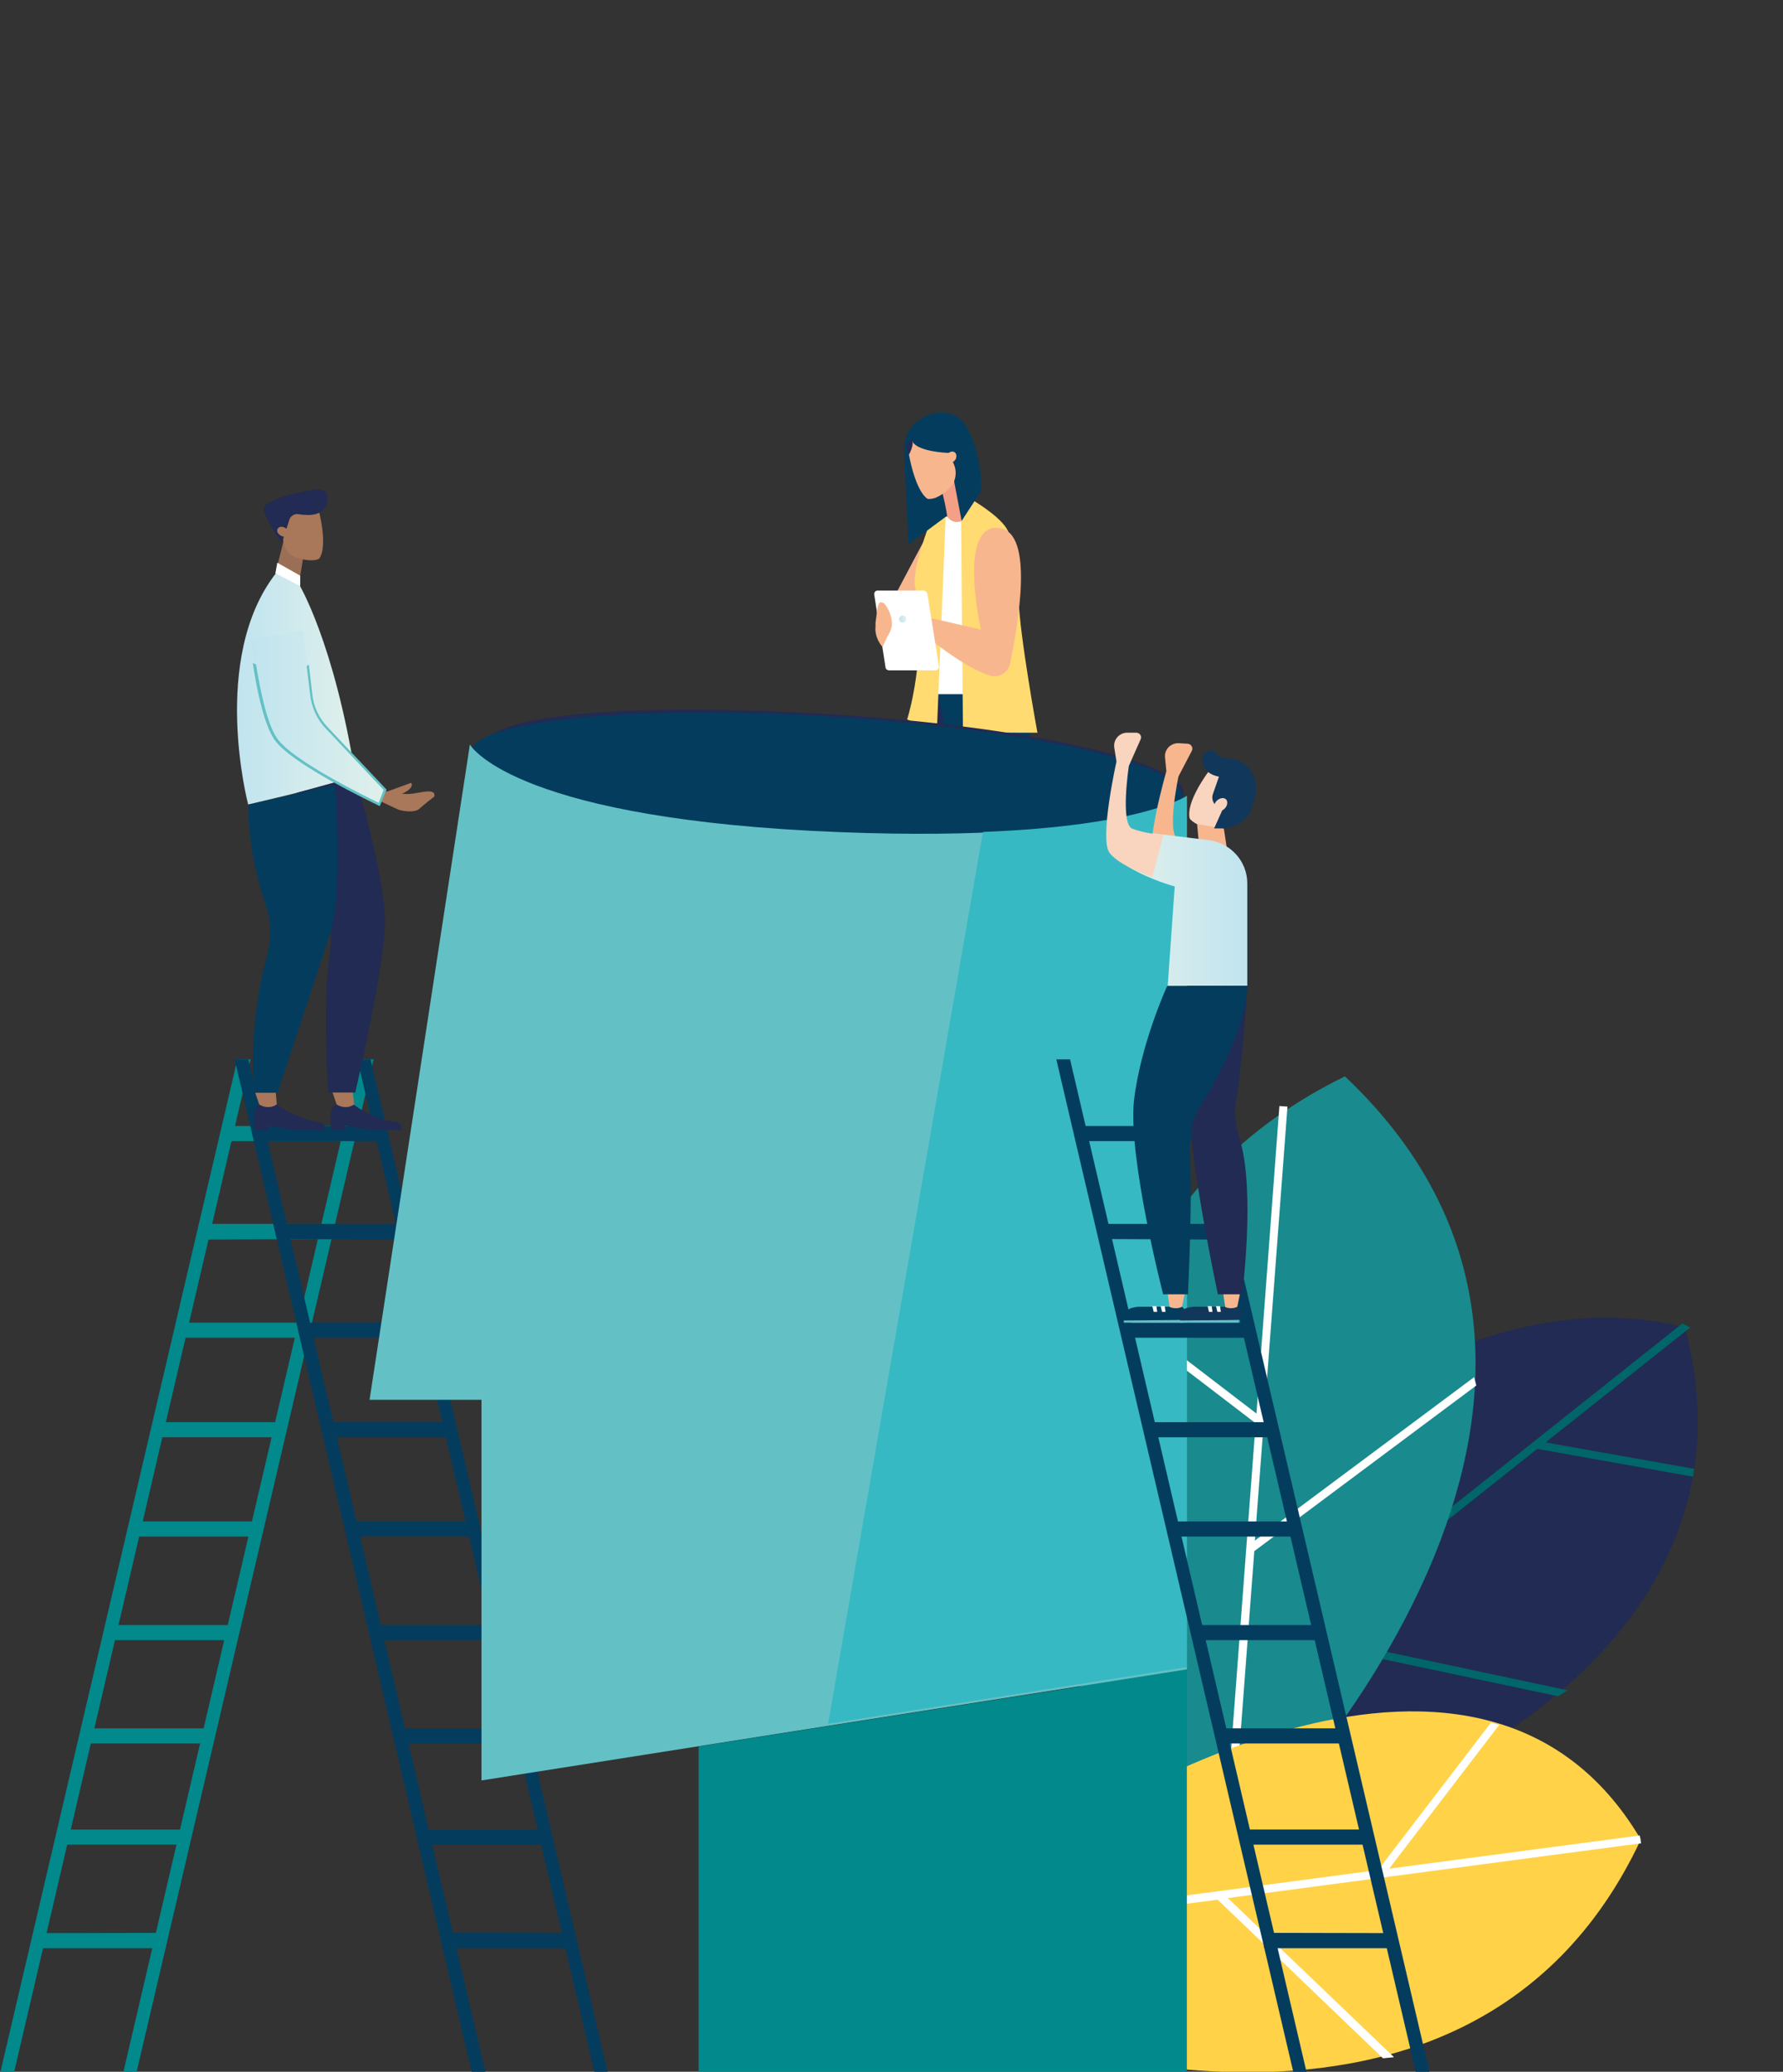 <?xml version="1.0" encoding="utf-8"?>
<!-- Generator: Adobe Illustrator 23.0.6, SVG Export Plug-In . SVG Version: 6.00 Build 0)  -->
<svg version="1.1" id="Layer_1" xmlns="http://www.w3.org/2000/svg" xmlns:xlink="http://www.w3.org/1999/xlink" x="0px" y="0px"
	 viewBox="0 0 661 768" style="enable-background:new 0 0 661 768;" xml:space="preserve">
<rect x="0" y="0" width="661" height="768" fill="#333333" stroke="none"/>
<style type="text/css">
	.st0{clip-path:url(#SVGID_2_);}
	.st1{fill:#F8B68F;}
	.st2{fill:#FFFFFF;}
	.st3{fill:#043C5E;}
	.st4{fill:#212B53;}
	.st5{fill:#FFDB71;}
	.st6{fill:#F4A086;}
	.st7{fill:url(#SVGID_3_);}
	.st8{fill:#00666A;}
	.st9{fill:#198A8D;}
	.st10{fill:#FFD248;}
	.st11{fill:#01898C;}
	.st12{fill:#A9775A;}
	.st13{fill:#9B6F56;}
	.st14{fill:url(#SVGID_4_);}
	.st15{fill:url(#SVGID_5_);}
	.st16{fill:#63C1C5;}
	.st17{fill:#36B9C3;}
	.st18{fill:#11375B;}
	.st19{fill:#F9D4BF;}
	.st20{fill:url(#SVGID_6_);}
</style>
<g>
	<defs>
		<rect id="SVGID_1_" width="661" height="768"/>
	</defs>
	<clipPath id="SVGID_2_">
		<use xlink:href="#SVGID_1_"  style="overflow:visible;"/>
	</clipPath>
	<g class="st0">
		<path class="st1" d="M342.4,200.7l-11,20.8l12-0.6l0.9-20.8L342.4,200.7z"/>
		<path class="st2" d="M359.6,191.5h-10.1l-4.3,66h18.3L359.6,191.5z"/>
		<path class="st3" d="M378.4,385c0,0,2.5,1.9,2.1,4.5c-0.4,2.5-1.2,8.5-1.2,8.5h-2.5l0.1-5.5c0-0.3-5.5,5.5-6.5,5.5h-13.7
			c0,0-0.9-3.7,7.1-4.9C371.8,391.9,378.4,385,378.4,385z"/>
		<path class="st1" d="M372.4,382.5l-1.8,4.9c-0.4,1.3-1.3,2.5-2.5,3.3c-1.3,0.9-3.4,1.9-6.4,3c3.7,3.1,9.6-0.1,13.1-2.5
			c1.6-1.2,2.8-2.8,3.3-4.8l0.7-3.7h-6.4V382.5z"/>
		<path class="st3" d="M352.4,385c0,0,2.5,1.9,2.1,4.5c-0.4,2.5-1.2,8.5-1.2,8.5h-2.5l0.1-5.5c0-0.3-5.5,5.5-6.5,5.5h-13.8
			c0,0-0.9-3.7,7.1-4.9C345.7,391.9,352.4,385,352.4,385z"/>
		<path class="st1" d="M346.4,382.5l-1.8,4.9c-0.4,1.3-1.3,2.5-2.5,3.3c-1.3,0.9-3.4,1.9-6.4,3c3.7,3.1,9.6-0.1,13.1-2.5
			c1.6-1.2,2.8-2.8,3.3-4.8l0.7-3.7h-6.4V382.5z"/>
		<path class="st4" d="M367.5,257.4c0,0,1.8,9.8-8.2,58.4c8,25.3-4.8,67.4-4.8,67.4h-9.4l-6.4-125.8H367.5z"/>
		<path class="st5" d="M350.6,191.5l-3.3,80l-11-4.8c0,0,4.9-15,4.5-35.9c1.6-15-6.8-7.1,3.6-36.2
			C348.4,191.5,350.6,191.5,350.6,191.5z"/>
		<path class="st6" d="M349.3,183.3l1.3,6.7c0.6,3,3.9,4.5,6.5,2.8l4.5-2.8l-8-18.2L349.3,183.3z"/>
		<path class="st3" d="M376.4,257.4c0,0,12.2,9.8,2.4,58.4c8,25.3,0.9,67.4,0.9,67.4h-8.3l-23.5-125.8H376.4z"/>
		<path class="st5" d="M359.6,184.8c0,0,10.2,5.8,13.5,11c3,4.9,4.2,16.1,4.5,26.1c0.4,13.7,7,49.7,7,49.7H357l-0.7-78.3
			L359.6,184.8z"/>
		<path class="st3" d="M339.5,163c6.2-1.6,12.2,4.8,12.2,4.8l4.8,25.3l7.3-11.2c0,0,0.4-15.2-6.5-25.2c-5-6.1-14.5-4.3-19.4,1.6
			c-2.4,2.8-2.8,6.8-2.7,10.4c0.3,4.9,1.6,33.1,1.6,33.1l14.3-10.6c0,0-0.3-2.8-1.6-8C346.9,174.4,335.3,164.1,339.5,163z"/>
		<path class="st1" d="M353.6,167.5c-0.9-0.4-2.1,0.3-2.7,1.3c-0.6,1.2-0.3,2.4,0.7,2.7c0.9,0.4,2.1-0.3,2.7-1.3
			C354.8,169,354.5,167.8,353.6,167.5z"/>
		<path class="st1" d="M346.9,184.5c-1.2,0.4-2.2,0.6-3.1,0.4c-5.3-3.9-7.4-19.7-7.4-19.7l4.3-4.6l8.6,1.8l4.2,9.4
			c1.2,2.5,1,5.4-0.3,7.7C351.5,181.8,349.4,183.4,346.9,184.5z"/>
		<path class="st3" d="M338,162.7c0.4,4.8,13.7,5.2,13.7,5.2l0.7-6.4l-7.7-4.3l-6.1,3.6C338.6,160.8,338,161.9,338,162.7z"/>
		<path class="st4" d="M338.3,163.6c0.4,1.8-1.3,4.9-1.3,4.9l-1-1.9V165l1-1.3C336.9,163.6,337.8,161.9,338.3,163.6z"/>
		<path class="st1" d="M370.3,195.7c13.4,1.5,7,36,4.2,50.2c-0.7,3.4-4.3,5.7-7.6,4.5c-11.6-3.6-28.5-18.8-28.5-18.8l2.7-3.4
			l22.6,5.2C363.5,233.3,354.9,193.9,370.3,195.7z"/>
		<path class="st2" d="M343.8,220.1l4.3,26.9c0.1,0.7-0.4,1.5-1.3,1.5h-17.2c-0.6,0-1.2-0.4-1.3-1l-4.2-27.1
			c-0.1-0.7,0.4-1.5,1.3-1.5h17.1C343,219,343.6,219.5,343.8,220.1z"/>
		<path class="st1" d="M324.6,232c-0.1-0.9,0-1.5,0.3-3.6c0.4-2.5,0.3-6.6,3-4.6c2.5,3.1,2.7,6.4,2.7,6.4c0.4,1.8-0.6,4.3-1.6,5.7
			l-1.8,3.9C327.1,239.9,324,236.3,324.6,232z"/>
		
			<linearGradient id="SVGID_3_" gradientUnits="userSpaceOnUse" x1="335.868" y1="538.547" x2="333.24" y2="538.547" gradientTransform="matrix(1 0 0 -1 0 768)">
			<stop  offset="0" style="stop-color:#E0F0EB"/>
			<stop  offset="1" style="stop-color:#C0E4EF"/>
		</linearGradient>
		<path class="st7" d="M335.9,229.5c0,0.7-0.6,1.3-1.3,1.3c-0.7,0-1.3-0.6-1.3-1.3c0-0.7,0.6-1.3,1.3-1.3
			C335.3,228.1,335.9,228.7,335.9,229.5z"/>
		<path class="st4" d="M440.1,568.3c0,0,91.9-99.8,184.5-76.2C654.3,603,535.5,655,535.5,655l-143.4,27.4L440.1,568.3z"/>
		<path class="st8" d="M581.2,626.6l-97.8-20.8l86.5-68.7l57.7,10.3l0.5-2.9l-55.1-9.8l53.6-42.6l-2.9-1.5l-98.1,78l-5.7-61.8
			l-2.6,2.6l5.6,61.3L392.6,678.4l-0.5,3.9l88.2-74.1l97.3,20.6L581.2,626.6z"/>
		<path class="st9" d="M411.4,683.6c0,0-63.7-210.9,87.2-284.6c124.7,117.8-30.8,275.8-30.8,275.8L411.4,683.6z"/>
		<path class="st2" d="M547.3,513.6l-0.8-3.1l-81.3,60.6l12.1-160.9l-3-0.2l-8.5,114l-52.6-40.3l-1.3,2.9l53.6,41L455.4,662l2.9,2
			l6.7-89L547.3,513.6z"/>
		<path class="st10" d="M394.1,679.4c0,0,152.1-102.9,214.2,2.5c-65.9,140.7-249.4,67-249.4,67L394.1,679.4z"/>
		<path class="st2" d="M516.8,762.6l-61.6-59l153.2-20.3l-0.5-2.9L515,692.7l40.8-53.3l-3.1-0.8l-41.8,54.6l-133.4,17.7l-1.8,3.3
			l75.7-10l61.3,58.8L516.8,762.6z"/>
		<path class="st11" d="M5.1,768.7l87.8-376H88l-88,376H5.1z"/>
		<path class="st11" d="M50.5,768.7l88-376h-5.1l-87.8,376H50.5z"/>
		<path class="st11" d="M65.2,490.3v5.6h47l0.8-5.6H65.2z"/>
		<path class="st11" d="M74.9,453.8v5.7l47.2-0.2l0.8-5.6H74.9z"/>
		<path class="st11" d="M82.9,417.4v5.6h47.2l0.8-5.6H82.9z"/>
		<path class="st11" d="M56.7,527.2v5.6h47l0.8-5.6H56.7z"/>
		<path class="st11" d="M48.5,564v5.6h47.2l0.8-5.6H48.5z"/>
		<path class="st11" d="M40.3,602.4l-2,5.6h47l0.8-5.6H40.3z"/>
		<path class="st11" d="M31.5,640.7l-2,5.6h47.2l0.7-5.6H31.5z"/>
		<path class="st11" d="M23.1,678.2l-2,5.6h47.2l0.8-5.6H23.1z"/>
		<path class="st11" d="M16.2,716.6l-1.8,5.6h47l0.8-5.7L16.2,716.6z"/>
		<path class="st3" d="M220.5,768.7l-88-376h4.9l88,376H220.5z"/>
		<path class="st3" d="M175,768.7l-88-376h5.1l88,376H175z"/>
		<path class="st3" d="M160.4,490.3v5.6h-47.2l-0.8-5.6H160.4z"/>
		<path class="st3" d="M150.6,453.8v5.7l-47-0.2l-0.8-5.6H150.6z"/>
		<path class="st3" d="M142.6,417.4v5.6H95.4l-0.8-5.6H142.6z"/>
		<path class="st3" d="M168.9,527.2v5.6h-47.2l-0.8-5.6H168.9z"/>
		<path class="st3" d="M177,564v5.6h-47.2l-0.7-5.6H177z"/>
		<path class="st3" d="M185.3,602.4l1.8,5.6h-47l-0.8-5.6H185.3z"/>
		<path class="st3" d="M194.2,640.7l1.8,5.6h-47l-0.8-5.6H194.2z"/>
		<path class="st3" d="M202.4,678.2l2,5.6h-47.2l-0.8-5.6H202.4z"/>
		<path class="st3" d="M209.2,716.6l2,5.6H164l-0.8-5.7L209.2,716.6z"/>
		<path class="st4" d="M438.8,294.2c-0.7,11.8-61,36.2-134.5,31.8c-73.6-4.4-125.5-37.5-124.9-49.3c0.7-11.8,53.7-16.4,127.3-12
			C380.5,269.1,439.5,282.4,438.8,294.2z"/>
		<path class="st3" d="M260.2,264.2c-17.5,0-33.6,0.7-47.2,2.1c-23.8,2.5-38,6.9-38.3,12.1c-0.3,5.1,12.3,15.6,36.7,25.9
			c15.9,6.7,49.2,18.5,92.7,21.1c43.6,2.6,77.8-5.1,94.4-9.8c25.4-7.4,39.8-16.2,40.1-21.3h-0.8c0.7-10-51.9-23.9-131.2-28.7
			C290.6,264.5,275,264.2,260.2,264.2z"/>
		<path class="st4" d="M131.1,409.4c0,0,4.1,3.8,13.4,6.2c2.1,0.5,4.3-0.2,4.3,3.3c-4.4,0-11.3,0-11.3,0l-9.5-1.6v1.6h-5.1
			c0,0-1.5-8.4,1.5-9.3C127.3,409.4,131.1,409.4,131.1,409.4z"/>
		<path class="st12" d="M130.6,403.3l0.7,6.1c-1.8,1.3-4.3,1.3-6.2,0.2l-0.3-0.2l-2.1-6.1H130.6z"/>
		<path class="st4" d="M102.7,409.4c0,0,4.1,3.8,13.4,6.2c2.1,0.5,4.3-0.2,4.3,3.3c-4.4,0-11.3,0-11.3,0l-9.5-1.6v1.6h-5.1
			c0,0-1.5-8.4,1.5-9.3C99,409.4,102.7,409.4,102.7,409.4z"/>
		<path class="st12" d="M102.1,403.3l0.5,6.1c-1.8,1.3-4.3,1.3-6.2,0.2l-0.3-0.2l-2.1-6.1H102.1z"/>
		<path class="st13" d="M112.4,206.7l-1.6,9.8l-8.7-3.9l2.9-11.6L112.4,206.7z"/>
		<path class="st12" d="M115.5,207.7c1.1,0,2.3-0.2,2.9-0.7c3.4-5.1-0.5-18.8-0.5-18.8l-5.6-2.3l-7,4.4l-0.3,9.2
			c-0.2,2.5,1.1,4.8,3.1,6.4C110.3,207,112.9,207.7,115.5,207.7z"/>
		<path class="st4" d="M107.2,192.9c0.3-1.5,2-2.6,3.4-2.3c1.1,0.2,2.5,0.3,3.8,0.3c3.1,0,7-1.3,7-6.1s-5.9-3.1-5.9-3.1
			s-12.1,1.8-16.9,5.4c-2.3,1.6,1.5,7,2.9,9.7c0.8,1.5,1.8,2.9,3.1,4.1L107.2,192.9z"/>
		<path class="st12" d="M103.2,195.7c0.7-0.7,2-0.5,3,0.3c1,0.8,1.1,2,0.3,2.5c-0.7,0.7-2,0.5-2.9-0.3
			C102.7,197.5,102.4,196.4,103.2,195.7z"/>
		
			<linearGradient id="SVGID_4_" gradientUnits="userSpaceOnUse" x1="131.736" y1="512.578" x2="87.744" y2="512.578" gradientTransform="matrix(1 0 0 -1 0 768)">
			<stop  offset="0" style="stop-color:#E0F0EB"/>
			<stop  offset="1" style="stop-color:#C0E4EF"/>
		</linearGradient>
		<path class="st14" d="M110.8,216.5c0,0,13.1,21.5,21,71.4c-15.7,4.9-39.8,10.3-39.8,10.3s-14.3-54.1,10.3-85.7
			C107.2,212.6,110.8,216.5,110.8,216.5z"/>
		<path class="st4" d="M131.7,287.9c0,0,11,36.9,11,53.4c0,16.7-11,63.7-11,63.7h-10c0,0-2.3-32.9,0.5-51.3c0.8-5.4,0.5-11-1.1-16.2
			c-5.4-18.5-11.1-43.6-11.1-43.6L131.7,287.9z"/>
		<path class="st3" d="M124.2,290.9c0,0,2.8,40-1.6,54.4c-4.6,14.4-19.7,59.8-19.7,59.8h-8.8c0,0-2.3-24.7,4.9-51
			c1.8-6.4,1.5-13.1-0.7-19.3c-6.9-20.5-6.2-36.5-6.2-36.5L124.2,290.9z"/>
		<path class="st2" d="M111.3,213.4l-8.5-4.8l-0.7,3.9l9.2,4.8V213.4z"/>
		<path class="st12" d="M146.3,293.5c0.5,0.3,2,1,5.7,0.8c3.3-0.2,9.8-2.5,9,1c-2.8,2.1-5.9,4.8-5.9,4.8c-1.8,1.1-5.4,0.7-7.5,0
			l-6.4-3c0,0-1-3.3-1-3.4l1.3-0.7C142.9,293.5,144.7,293.5,146.3,293.5z"/>
		<path class="st12" d="M147.6,294.8c0,0,0.2,0.2,0.3,0.3c-0.3,0.2-0.8,0.5-1.1,0.7c-1.6,0.3-3.3,0.7-5.1,0.8c0-1,0-2.3,0-2.5
			l10.7-3.9c0,0,1,1-0.8,2.5C149.8,294.2,147.6,294.8,147.6,294.8z"/>
		
			<linearGradient id="SVGID_5_" gradientUnits="userSpaceOnUse" x1="142.714" y1="502.01" x2="93.156" y2="502.01" gradientTransform="matrix(1 0 0 -1 0 768)">
			<stop  offset="0" style="stop-color:#E0F0EB"/>
			<stop  offset="1" style="stop-color:#C0E4EF"/>
		</linearGradient>
		<path class="st15" d="M112.4,233.7l2.9,23.9c0.5,4.6,2.6,9,5.7,12.3l21.6,22.9l-2.1,5.4c0,0-32.4-15.2-38.5-24.4
			c-5.9-9-9-36.7-9-36.7L112.4,233.7z"/>
		<path class="st16" d="M94.9,246.3c1.5,8.8,3.9,21.6,7.7,27.2c5.4,8.4,34.1,22.3,37.8,24.1l1.8-4.8l-21.3-22.6
			c-3.3-3.4-5.4-7.9-5.9-12.6l-1.3-10.7c0.3-0.2,0.5-0.3,0.8-0.5l1.3,11.1c0.5,4.6,2.5,8.7,5.7,12.1l21.6,22.9l0.2,0.2l-2.5,6.1
			l-0.5-0.2c-1.3-0.7-32.6-15.4-38.7-24.6c-3.9-5.9-6.6-19.3-7.9-28.3C94.2,246,94.5,246.2,94.9,246.3z"/>
		<path class="st16" d="M440,295.2v323.6L178.5,660V518.9H137L174.2,276c0,0,14.3,26.1,126.7,32C413.1,313.7,440,295.2,440,295.2z"
			/>
		<path class="st17" d="M364.4,308.4L307,639l133-21V295C440,295,424,306.1,364.4,308.4z"/>
		<path class="st11" d="M259,647.4V769h181V619L259,647.4z"/>
		<path class="st3" d="M525,768.7l-88-376h5.1l88,376H525z"/>
		<path class="st3" d="M479.6,768.7l-88-376h5.1l87.8,376H479.6z"/>
		<path class="st3" d="M464.9,490.3v5.6h-47l-0.8-5.6H464.9z"/>
		<path class="st3" d="M455.2,453.8v5.7l-47.2-0.2l-0.8-5.6H455.2z"/>
		<path class="st3" d="M447,417.4v5.6h-47l-0.8-5.6H447z"/>
		<path class="st3" d="M473.4,527.2v5.6h-47l-0.8-5.6H473.4z"/>
		<path class="st3" d="M481.6,564v5.6h-47.2l-0.8-5.6H481.6z"/>
		<path class="st3" d="M489.8,602.4l2,5.6h-47l-0.8-5.6H489.8z"/>
		<path class="st3" d="M498.6,640.7l2,5.6h-47.2l-0.7-5.6H498.6z"/>
		<path class="st3" d="M507,678.2l1.8,5.6h-47l-0.8-5.6H507z"/>
		<path class="st3" d="M513.9,716.6l1.8,5.6h-47l-0.8-5.7L513.9,716.6z"/>
		<path class="st3" d="M438.2,484.4H422c-2.1,0.2-4.6,0.8-4.9,2.6c0,0-0.3,1.3-0.2,2.5c0.5,0.7,22-0.2,22-0.2h0.2
			C441.1,486.5,438.2,484.4,438.2,484.4z"/>
		<path class="st16" d="M416.7,489.5l22.1-0.2l-0.2,1h-22V489.5z"/>
		<path class="st2" d="M431.8,484.2h-1.5l0.5,2.1h1.3L431.8,484.2z"/>
		<path class="st2" d="M428.7,484.2h-1.5l0.5,2.1h1.3L428.7,484.2z"/>
		<path class="st1" d="M439.3,479l-1.1,5.4c-1.3,0.7-2.9,0.7-4.3,0.2l-0.3-0.2l-0.8-5.4H439.3z"/>
		<path class="st18" d="M458.7,484.4h-16.2c-2.1,0.2-4.6,0.8-4.9,2.6c0,0-0.3,1.3-0.2,2.5c0.5,0.7,22-0.2,22-0.2h0.2
			C461.6,486.5,458.7,484.4,458.7,484.4z"/>
		<path class="st16" d="M437.4,489.5l22-0.2l-0.2,1h-21.8V489.5z"/>
		<path class="st2" d="M452.3,484.2h-1.5l0.5,2.1h1.3L452.3,484.2z"/>
		<path class="st2" d="M449.2,484.2h-1.5l0.5,2.1h1.3L449.2,484.2z"/>
		<path class="st1" d="M459.8,479l-1.1,5.4c-1.3,0.7-2.9,0.7-4.3,0.2l-0.2-0.2l-0.8-5.4H459.8z"/>
		<path class="st19" d="M450.8,282.4l13.3,8.7l-4.1,10.5c0,0.2-0.2,0.3-0.2,0.5c-0.3,0-0.7,0-0.8,0h-0.2h-0.2
			c-3.6,0-6.6,2.1-8.5,5.1c-2.1-0.2-4.3-0.7-6.2-1.6c-1.3-0.7-2.5-1.5-2.9-2.3C439.5,295.8,450.8,282.4,450.8,282.4z"/>
		<path class="st1" d="M453.7,307.1l1.1,7.2h-10.2l-0.8-8.8L453.7,307.1z"/>
		<path class="st18" d="M450.1,307.1l3.1-6.9l-2-1.3c-1.5-1-2.1-2.8-1.6-4.4l2.3-6.6c0,0-6.4-0.8-6.2-6.7c0-3.1,4.3-3.1,4.3-3.1
			s1.3,2.8,5.1,3.1c1.6-0.2,6.2,0.3,9.3,5.7c2.1,3.6,1.1,9.3-0.7,13.6c-1.6,3.8-5.7,5.9-9.8,6.6H450.1z"/>
		<path class="st4" d="M462.4,365.4c0,0-1.3,24.6-4.3,43.9c-0.7,4.4,0.3,9,1.6,13.3c5.7,19.2,0.8,57.2,0.8,57.2h-9
			c0,0-11.1-52.1-10.5-71.1c0.7-19.7-5.1-26.7-5.1-26.7l6.2-16.5H462.4z"/>
		<path class="st19" d="M454.9,297c0.3,1.1-0.3,2.5-1.6,3.3c-1.3,0.7-2.6,0.3-3.1-0.7c-0.3-1.1,0.3-2.6,1.6-3.3
			C453.1,295.5,454.6,295.8,454.9,297z"/>
		<path class="st3" d="M462.4,365.4c0,0,0.3,16.5-17.2,44.1c-2.9,4.8-4.4,10.2-4.1,15.7c1.1,19.3-0.7,54.6-0.7,54.6h-9.2
			c0,0-13.1-50.8-10.8-71.9c2.5-21.1,12.3-42.4,12.3-42.4H462.4z"/>
		<path class="st1" d="M443,329.4c0,0-11.9-4.7-15.3-10c-3.4-5.5,4.7-33.5,4.7-33.5l-0.5-5.1c-0.3-3,2.1-5.4,5.1-5.3l3.3,0.2
			c1.3,0.1,2.2,1.5,1.5,2.7l-4.9,9.4c0,0-4.6,21.4-0.1,23.3c5.3,2.3,11.3,3,11.3,3L443,329.4z"/>
		
			<linearGradient id="SVGID_6_" gradientUnits="userSpaceOnUse" x1="418.191" y1="430.736" x2="462.431" y2="430.736" gradientTransform="matrix(1 0 0 -1 0 768)">
			<stop  offset="0" style="stop-color:#E0F0EB"/>
			<stop  offset="1" style="stop-color:#C0E4EF"/>
		</linearGradient>
		<path class="st20" d="M432.9,365.4h29.5v-37.9c0-8.4-6.4-15.2-14.6-16.1l-20.5-2.5c0,0-2.5,3.8-9.2,12.3c8,4.9,17.4,7.4,17.4,7.4
			L432.9,365.4z"/>
		<path class="st19" d="M427.2,325.1c0,0-12.1-3.9-15.9-9c-3.8-5.2,2.6-33.8,2.6-33.8l-0.8-5.1c-0.5-2.9,1.8-5.6,4.8-5.6h3.3
			c1.3,0,2.3,1.3,1.6,2.6l-4.3,9.7c0,0-3.3,21.6,1.3,23.3c5.4,2,11.5,2.3,11.5,2.3L427.2,325.1z"/>
	</g>
</g>
</svg>
